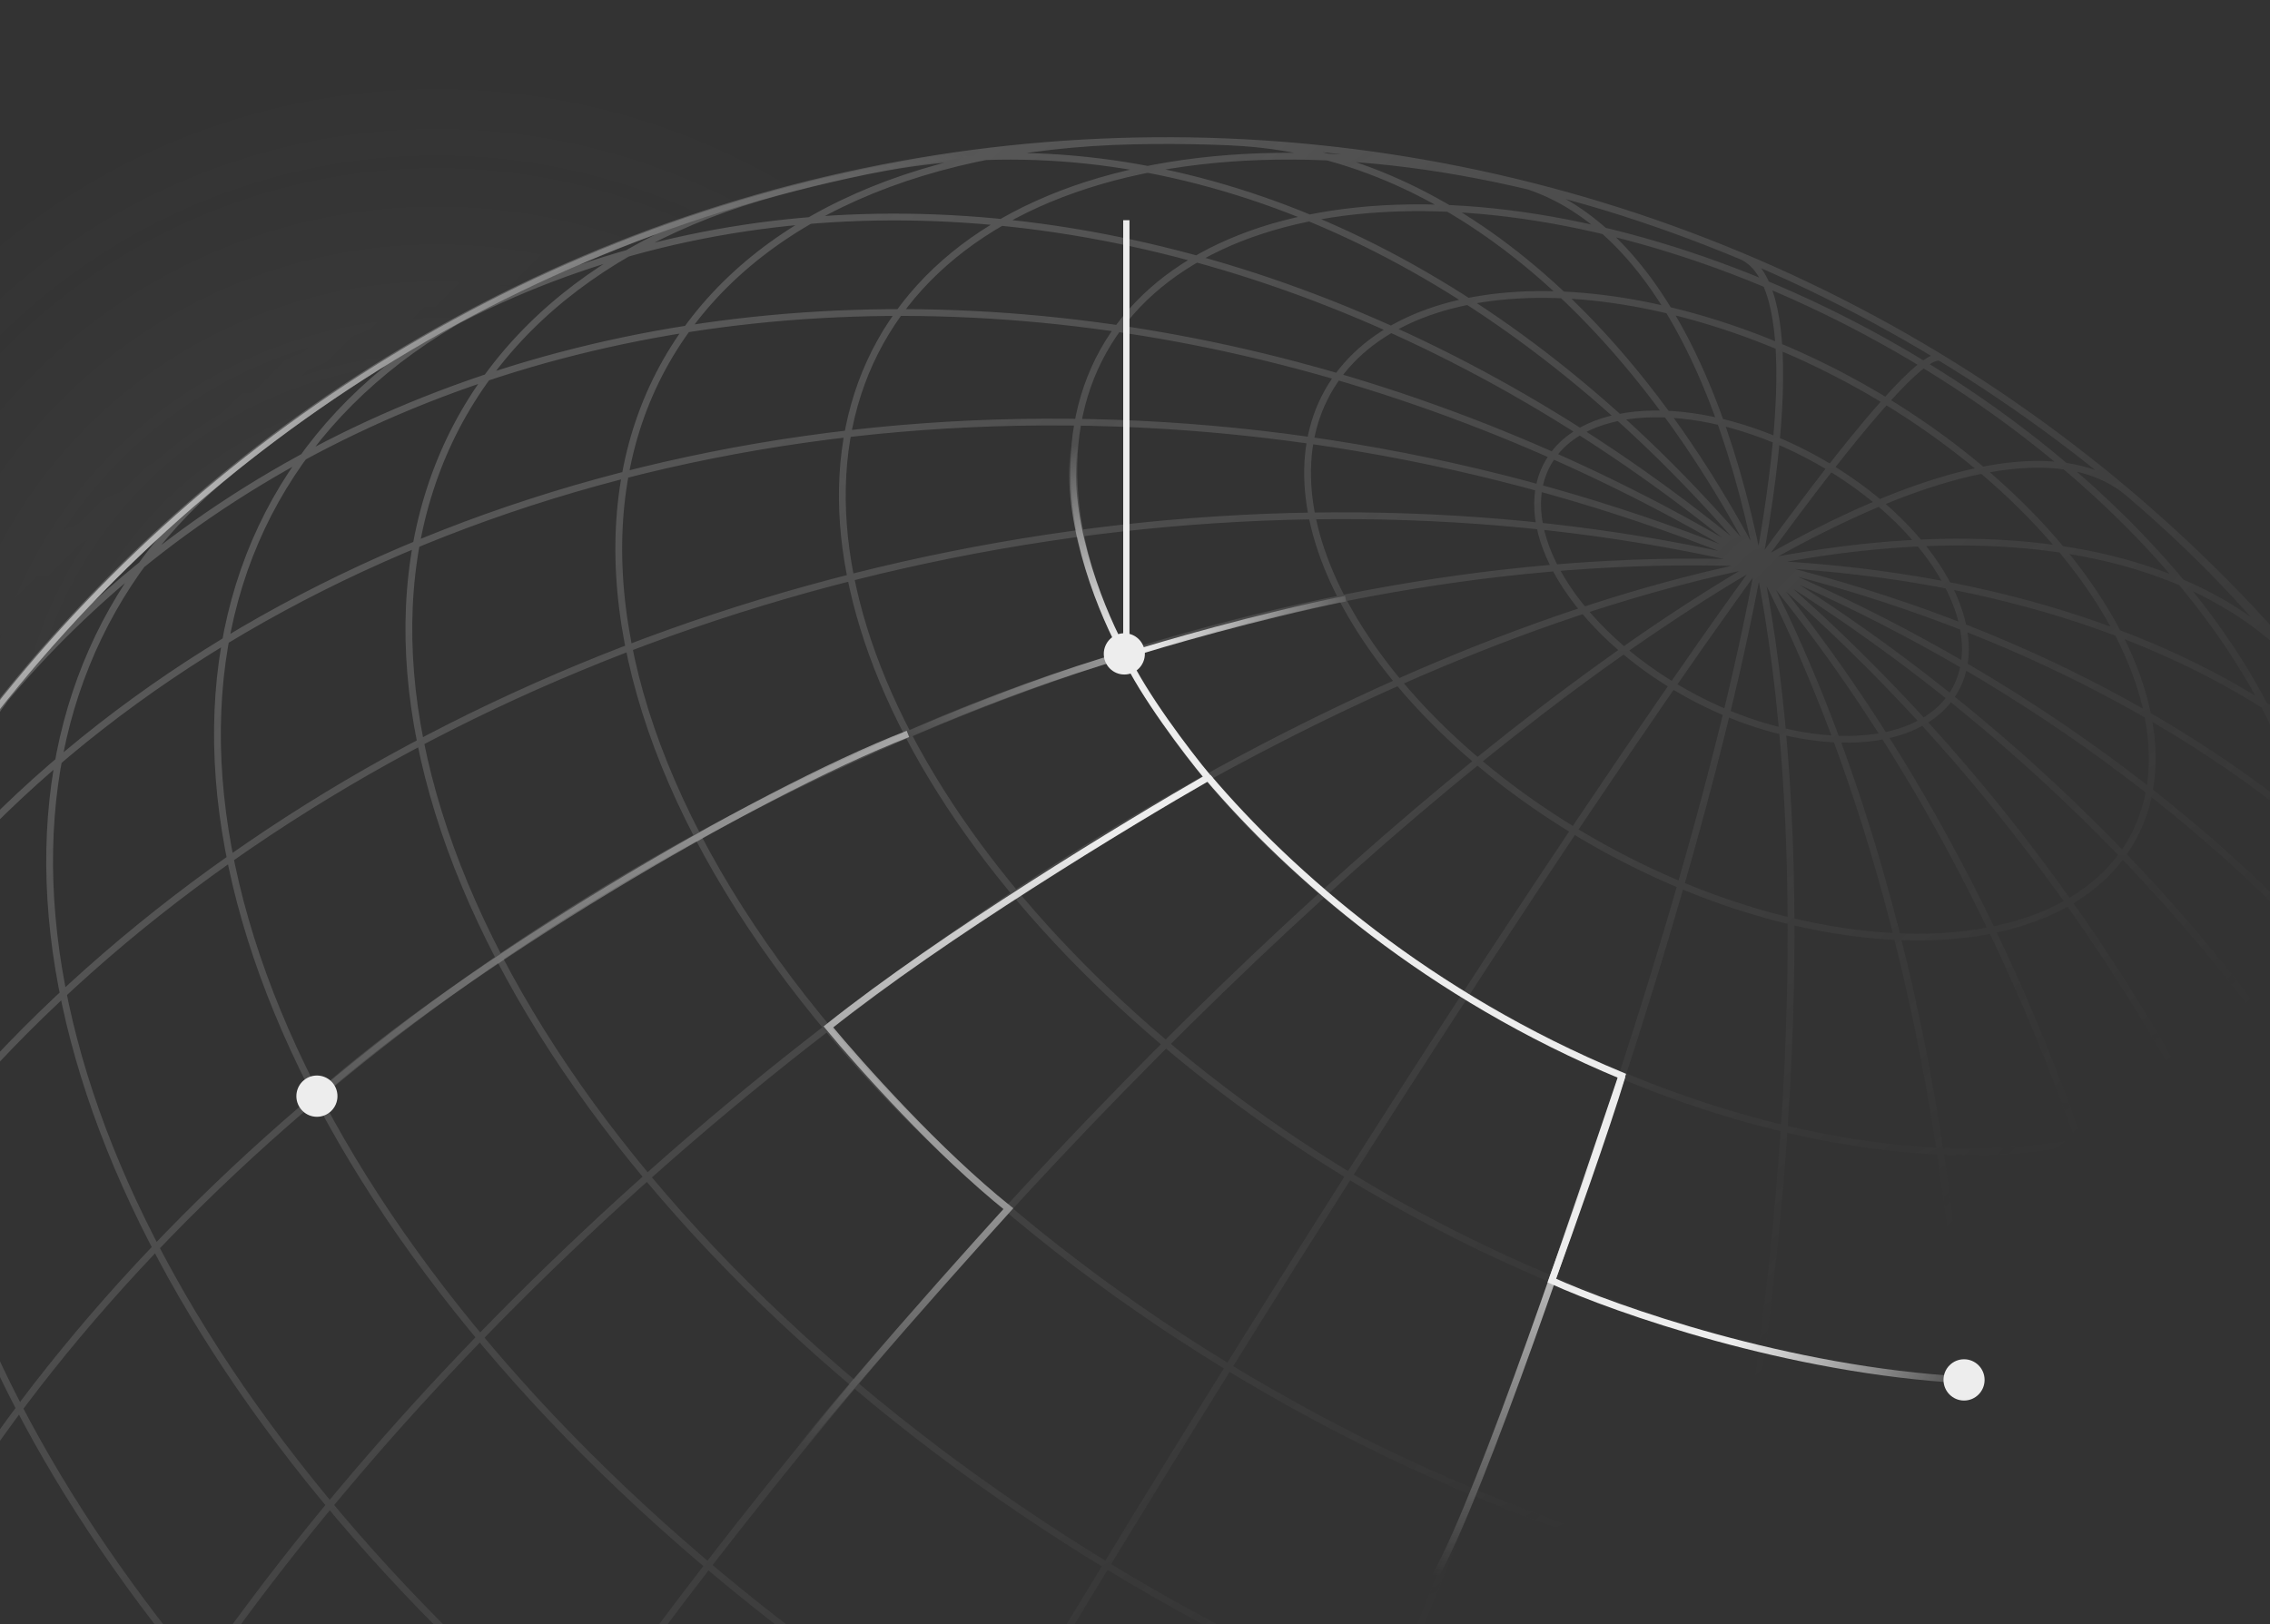 <svg width="211" height="151" viewBox="0 0 211 151" fill="none" xmlns="http://www.w3.org/2000/svg">
<rect x="0" y="0" width="211" height="151" fill="#333333" stroke="none"/>
<mask id="mask0_44_38" style="mask-type:alpha" maskUnits="userSpaceOnUse" x="-46" y="0" width="321" height="197">
<path d="M274.236 0.268H-45.602V196.053H274.236V0.268Z" fill="url(#paint0_linear_44_38)"/>
</mask>
<g mask="url(#mask0_44_38)">
<path opacity="0.6" d="M36.405 269.867C35.214 269.141 37.383 262.969 42.677 251.962C47.972 240.954 56.213 225.505 66.567 207.158C76.922 188.811 89.026 168.221 101.666 147.462C114.311 126.693 127.043 106.492 138.578 88.865C150.124 71.245 160.069 56.832 167.414 47.08C174.765 37.318 179.256 32.567 180.447 33.293M19.014 257.343C14.068 253.157 13.336 244.156 16.887 231.247C20.448 218.344 28.176 201.973 39.289 183.801C50.401 165.629 64.521 146.289 80.215 127.732C95.915 109.165 112.632 92.032 128.691 78.046C144.76 64.066 159.602 53.721 171.735 48.068C183.868 42.413 192.863 41.641 197.815 45.818M2.049 240.25C-5.082 231.688 -7.163 219.188 -4.005 204C-0.848 188.812 7.46 171.467 20.066 153.71C32.672 135.952 49.139 118.408 67.812 102.841C86.486 87.274 106.708 74.24 126.434 65.039C146.171 55.844 164.719 50.798 180.235 50.42C195.745 50.051 207.666 54.352 214.787 62.909M-14.36 215.621C-21.309 202.298 -22.466 186.243 -17.706 169.08C-12.947 151.916 -2.439 134.251 12.745 117.848C27.94 101.451 47.28 86.901 68.829 75.654C90.38 64.408 113.386 56.886 135.521 53.807C157.666 50.732 178.161 52.239 194.952 58.155C211.742 64.072 224.241 74.216 231.191 87.539M-27.35 178.792C-30.866 161.245 -28.047 142.744 -19.176 125.154C-10.305 107.565 4.303 91.503 23.186 78.593C42.069 65.683 64.555 56.369 88.386 51.587C112.217 46.806 136.555 46.738 158.954 51.376C181.353 56.013 201.02 65.199 215.98 78.007C230.94 90.814 240.67 106.809 244.186 124.357M-27.809 126.767C-24.309 107.53 -14.574 89.785 0.421 75.312C15.406 60.833 35.121 50.136 57.589 44.285C80.051 38.445 104.465 37.656 128.378 42.019C152.295 46.372 174.866 55.719 193.818 69.111C212.77 82.502 227.459 99.462 236.377 118.299C245.295 137.135 248.155 157.17 244.655 176.407M-3.607 70.179C14.033 45.898 42.748 31.176 76.233 29.268C109.719 27.359 145.219 38.418 174.929 60.001C204.639 81.584 226.133 111.943 234.67 144.373C243.202 176.814 238.095 208.679 220.464 232.965M39.223 31.607C63.858 17.394 94.778 16.394 125.177 28.846C155.576 41.297 182.964 66.153 201.311 97.978C219.663 129.794 227.476 165.957 223.024 198.51C218.572 231.063 202.235 257.338 177.599 271.551M81.206 15.778C105.661 10.876 131.979 20.477 154.377 42.484C176.775 64.491 193.406 97.074 200.626 133.09C207.847 169.106 205.045 205.596 192.859 234.527C180.672 263.458 160.084 282.472 135.629 287.374M114.565 13.217C134.281 14.096 152.547 29.517 165.34 56.08C178.132 82.643 184.394 118.191 182.776 154.884C181.142 191.582 171.753 226.422 156.653 251.752C141.554 277.082 122.001 290.825 102.284 289.945M140.541 16.863C153.373 19.919 162.288 37.056 165.336 64.481C168.384 91.904 165.311 127.388 156.786 163.123C148.267 198.848 134.993 231.907 119.899 255.01C104.804 278.113 89.117 289.376 76.291 286.309M161.817 23.789C167.118 26.007 166.565 41.592 160.297 67.122C154.029 92.651 142.557 126.037 128.396 159.925C114.235 193.812 98.553 225.443 84.782 247.842C71.028 270.237 60.322 281.583 55.021 279.365M61.007 281.719C47.491 276.791 34.366 269.501 23.039 260.63M111.501 290.048C90.174 290.53 65.201 283.595 42.211 270.825C19.22 258.056 0.148 240.514 -10.732 222.157M144.501 285.304C117.379 292.626 79.5 285.314 44.861 266.075C10.221 246.835 -16.008 218.539 -24.13 191.641M171.929 274.651C157.631 282.032 138.229 284.438 116.297 281.551C94.364 278.663 70.91 270.627 49.069 258.496C27.227 246.364 8.003 230.709 -6.036 213.604C-20.081 196.509 -28.295 178.763 -29.589 162.723M195.172 259.535C181.2 270.766 159.723 275.766 134.225 273.724C108.726 271.681 80.706 262.717 54.724 248.285C28.742 233.854 6.323 214.803 -8.89 194.234C-24.103 173.664 -31.213 152.785 -29.068 134.986M214.413 240.706C201.842 255.669 179.312 263.43 151.148 262.499C122.978 261.579 91.135 252.033 61.725 235.698C32.316 219.363 7.381 197.373 -8.291 173.943C-23.963 150.512 -29.287 127.281 -23.239 108.707M229.48 218.819C222.709 231.015 210.468 239.876 193.986 244.539C177.493 249.197 157.351 249.482 135.564 245.353C113.776 241.224 91.123 232.841 69.867 221.035C48.609 209.228 29.52 194.426 14.499 178.11C-0.523 161.795 -10.939 144.537 -15.694 128.077C-20.459 111.612 -19.395 96.531 -12.63 84.344M229.48 218.819C211.653 250.93 181.794 274.646 146.483 284.745C111.172 294.844 73.306 290.495 41.193 272.658C9.089 254.827 -14.622 224.961 -24.724 189.652C-34.82 154.334 -30.473 116.46 -12.64 84.339C5.188 52.228 35.047 28.512 70.348 18.408C105.659 8.309 143.524 12.658 175.638 30.494C207.742 48.326 231.453 78.192 241.555 113.501C251.651 148.819 247.308 186.708 229.48 218.819ZM240.09 194.457C235.468 208.664 224.405 219.487 208.171 225.689C191.942 231.88 171.212 233.199 148.357 229.475C125.497 225.762 101.439 217.156 78.953 204.667C56.458 192.173 36.447 176.301 21.21 158.855C5.974 141.409 -3.88 123.115 -7.195 106.069C-10.519 89.017 -7.172 73.907 2.437 62.458M245.893 168.177C243.973 184.078 234.763 196.722 219.476 204.461C204.184 212.21 183.516 214.678 160.194 211.563C136.872 208.448 111.975 199.883 88.766 186.992C65.558 174.101 45.127 157.491 30.155 139.335C15.182 121.181 6.352 102.328 4.844 85.248C3.336 68.168 9.198 53.665 21.672 43.638M246.44 140.441C247.826 157.622 241.196 171.945 227.556 181.247C213.916 190.549 194.008 194.334 170.823 192.021C147.639 189.708 122.45 181.434 99.054 168.439C75.657 155.444 55.31 138.426 41.101 119.97C26.882 101.507 19.57 82.604 20.254 66.106C20.938 49.608 29.598 36.413 44.902 28.502M240.981 111.523C246.401 129.492 243.275 145.346 232.146 156.289C221.017 167.231 202.604 172.547 180.165 171.297C157.735 170.052 132.732 162.308 109.593 149.456C86.453 136.604 66.674 119.473 53.751 101.083C40.837 82.698 35.615 64.255 39.018 49.021C42.422 33.787 54.23 22.742 72.34 17.855M227.564 80.996C238.249 99.052 240.13 116.416 232.781 129.303C225.432 142.19 209.457 149.559 188.348 149.787C167.234 150.024 142.692 143.107 120.088 130.552C97.483 117.997 78.64 100.816 67.68 82.764C56.72 64.712 54.523 47.262 61.575 34.211C68.626 21.159 84.358 13.576 105.329 13.104M193.796 42.537C208.925 54.389 219.95 68.355 224.853 81.863C229.746 95.366 228.181 107.499 220.429 116C212.677 124.502 199.279 128.791 182.704 128.089C166.129 127.386 147.513 121.726 130.307 112.169C113.091 102.607 98.455 89.798 89.097 76.097C79.74 62.396 76.298 48.753 79.414 37.676C82.531 26.6 91.99 18.853 106.047 15.875C120.093 12.891 137.784 14.875 155.838 21.454M212.446 93.729C207.804 102.092 197.554 106.898 183.968 107.091C170.372 107.279 154.553 102.835 139.982 94.741C125.401 86.643 113.267 75.56 106.249 63.924C99.222 52.282 97.887 41.054 102.534 32.681C107.177 24.32 117.427 19.513 131.013 19.32C144.609 19.132 160.428 23.576 174.999 31.669C189.569 39.763 201.713 50.85 208.731 62.486C215.749 74.123 217.088 85.367 212.446 93.729ZM198.199 78.026C195.036 83.722 188.064 86.992 178.817 87.119C169.57 87.247 158.792 84.228 148.876 78.721C138.961 73.213 130.696 65.668 125.922 57.74C121.142 49.822 120.23 42.173 123.393 36.476C126.556 30.779 133.529 27.51 142.775 27.382C152.022 27.255 162.801 30.274 172.716 35.781C182.631 41.288 190.896 48.834 195.671 56.762C200.451 64.68 201.362 72.329 198.199 78.026ZM181.745 64.129C178.411 70.133 167.231 70.288 156.771 64.478C146.311 58.668 140.532 49.094 143.866 43.09C147.199 37.086 158.379 36.931 168.839 42.74C179.3 48.55 185.078 58.125 181.745 64.129Z" stroke="#7E7E7E" stroke-width="0.63"/>
<path d="M61.435 -24.609C83.007 -17.372 99.572 -0.423 108.294 13.099C31.892 13.263 -30.008 75.197 -30.14 151.624C-45.682 145.512 -57.092 136.813 -64.351 126.21C-71.645 115.556 -74.757 102.969 -73.65 89.125C-71.436 61.431 -52.334 28.704 -16.043 -3.562C12.961 -29.349 39.743 -31.885 61.435 -24.609Z" fill="url(#paint1_radial_44_38)" fill-opacity="0.08" stroke="url(#paint2_radial_44_38)" stroke-width="0.523"/>
</g>
<path d="M104.742 60.936C108.032 59.887 116.705 57.362 125.077 55.659" stroke="url(#paint3_linear_44_38)" stroke-width="0.523"/>
<path opacity="0.6" d="M104.696 60.846C93.055 64.163 77.153 70.853 64.867 77.813C63.04 74.215 59.202 65.653 58.47 60.195" stroke="url(#paint4_linear_44_38)" stroke-width="0.63"/>
<path opacity="0.6" d="M84.392 68.234C69.828 73.912 42.991 89.891 29.458 101.916" stroke="url(#paint5_linear_44_38)" stroke-width="0.63"/>
<path d="M104.509 60.731C102.656 57.465 99.116 49.18 99.777 42.164C100.439 35.148 103.219 31.475 104.046 30.448C92.035 28.562 65.962 27.536 45.381 35.015" stroke="url(#paint6_linear_44_38)" stroke-width="0.63"/>
<path d="M68.415 142.503C72.629 135.954 87.025 119.779 93.731 112.374C87.266 107.23 79.924 98.996 77.001 95.475C87.543 87.061 104.913 76.513 112.28 72.292C110.339 69.971 106.155 64.418 104.628 61.021" stroke="url(#paint7_linear_44_38)" stroke-width="0.63"/>
<path d="M133.418 146.548C137.964 138.264 146.689 112.011 150.756 100.018C132.782 92.561 119.982 81.326 112.275 72.251" stroke="url(#paint8_linear_44_38)" stroke-width="0.63"/>
<path d="M182.563 128.298C166.21 127.392 150.203 121.761 144.243 119.059C145.811 114.753 149.313 104.92 150.776 100.042" stroke="url(#paint9_linear_44_38)" stroke-width="0.63"/>
<path d="M104.695 20.474V60.63" stroke="url(#paint10_linear_44_38)" stroke-width="0.582"/>
<path d="M106.418 60.794C106.418 59.734 105.563 58.875 104.508 58.875C103.453 58.875 102.598 59.734 102.598 60.794C102.598 61.854 103.453 62.713 104.508 62.713C105.563 62.713 106.418 61.854 106.418 60.794Z" fill="#EDEDED"/>
<path d="M184.471 128.297C184.471 127.237 183.616 126.378 182.561 126.378C181.506 126.378 180.651 127.237 180.651 128.297C180.651 129.357 181.506 130.216 182.561 130.216C183.616 130.216 184.471 129.357 184.471 128.297Z" fill="#EDEDED"/>
<path d="M31.368 101.916C31.368 100.856 30.513 99.997 29.458 99.997C28.403 99.997 27.548 100.856 27.548 101.916C27.548 102.975 28.403 103.834 29.458 103.834C30.513 103.834 31.368 102.975 31.368 101.916Z" fill="#EDEDED"/>
<defs>
<linearGradient id="paint0_linear_44_38" x1="83.128" y1="-21.881" x2="185.581" y2="112.405" gradientUnits="userSpaceOnUse">
<stop stop-color="white"/>
<stop offset="1" stop-color="white" stop-opacity="0"/>
</linearGradient>
<radialGradient id="paint1_radial_44_38" cx="0" cy="0" r="1" gradientUnits="userSpaceOnUse" gradientTransform="translate(40.54 72.065) rotate(-132.565) scale(65.988 66.102)">
<stop stop-color="white"/>
<stop offset="1" stop-color="#D9D9D9" stop-opacity="0"/>
</radialGradient>
<radialGradient id="paint2_radial_44_38" cx="0" cy="0" r="1" gradientUnits="userSpaceOnUse" gradientTransform="translate(22.601 54.691) rotate(-113.957) scale(39.27 80.847)">
<stop stop-color="#D9D9D9"/>
<stop offset="1" stop-color="#D9D9D9" stop-opacity="0"/>
</radialGradient>
<linearGradient id="paint3_linear_44_38" x1="103.551" y1="59.745" x2="128.481" y2="56.597" gradientUnits="userSpaceOnUse">
<stop stop-color="white"/>
<stop offset="1" stop-color="white" stop-opacity="0"/>
</linearGradient>
<linearGradient id="paint4_linear_44_38" x1="112.719" y1="62.739" x2="93.402" y2="78.741" gradientUnits="userSpaceOnUse">
<stop stop-color="#EDEDED"/>
<stop offset="1" stop-color="white" stop-opacity="0"/>
</linearGradient>
<linearGradient id="paint5_linear_44_38" x1="90.854" y1="66.632" x2="31.323" y2="115.306" gradientUnits="userSpaceOnUse">
<stop stop-color="#EDEDED"/>
<stop offset="1" stop-color="white" stop-opacity="0"/>
</linearGradient>
<linearGradient id="paint6_linear_44_38" x1="104.509" y1="59.468" x2="97.172" y2="42.517" gradientUnits="userSpaceOnUse">
<stop stop-color="#EDEDED"/>
<stop offset="1" stop-color="white" stop-opacity="0"/>
</linearGradient>
<linearGradient id="paint7_linear_44_38" x1="104.822" y1="79.008" x2="76.737" y2="135.952" gradientUnits="userSpaceOnUse">
<stop stop-color="#EDEDED"/>
<stop offset="1" stop-color="white" stop-opacity="0"/>
</linearGradient>
<linearGradient id="paint8_linear_44_38" x1="135.294" y1="105.299" x2="134.428" y2="146.548" gradientUnits="userSpaceOnUse">
<stop stop-color="#EDEDED"/>
<stop offset="1" stop-color="white" stop-opacity="0"/>
</linearGradient>
<linearGradient id="paint9_linear_44_38" x1="161.526" y1="122.873" x2="185.067" y2="130.977" gradientUnits="userSpaceOnUse">
<stop stop-color="#EDEDED"/>
<stop offset="1" stop-color="white" stop-opacity="0"/>
</linearGradient>
<linearGradient id="paint10_linear_44_38" x1="-nan" y1="-nan" x2="-nan" y2="-nan" gradientUnits="userSpaceOnUse">
<stop stop-color="#EDEDED"/>
<stop offset="1" stop-color="white" stop-opacity="0"/>
</linearGradient>
</defs>
</svg>
